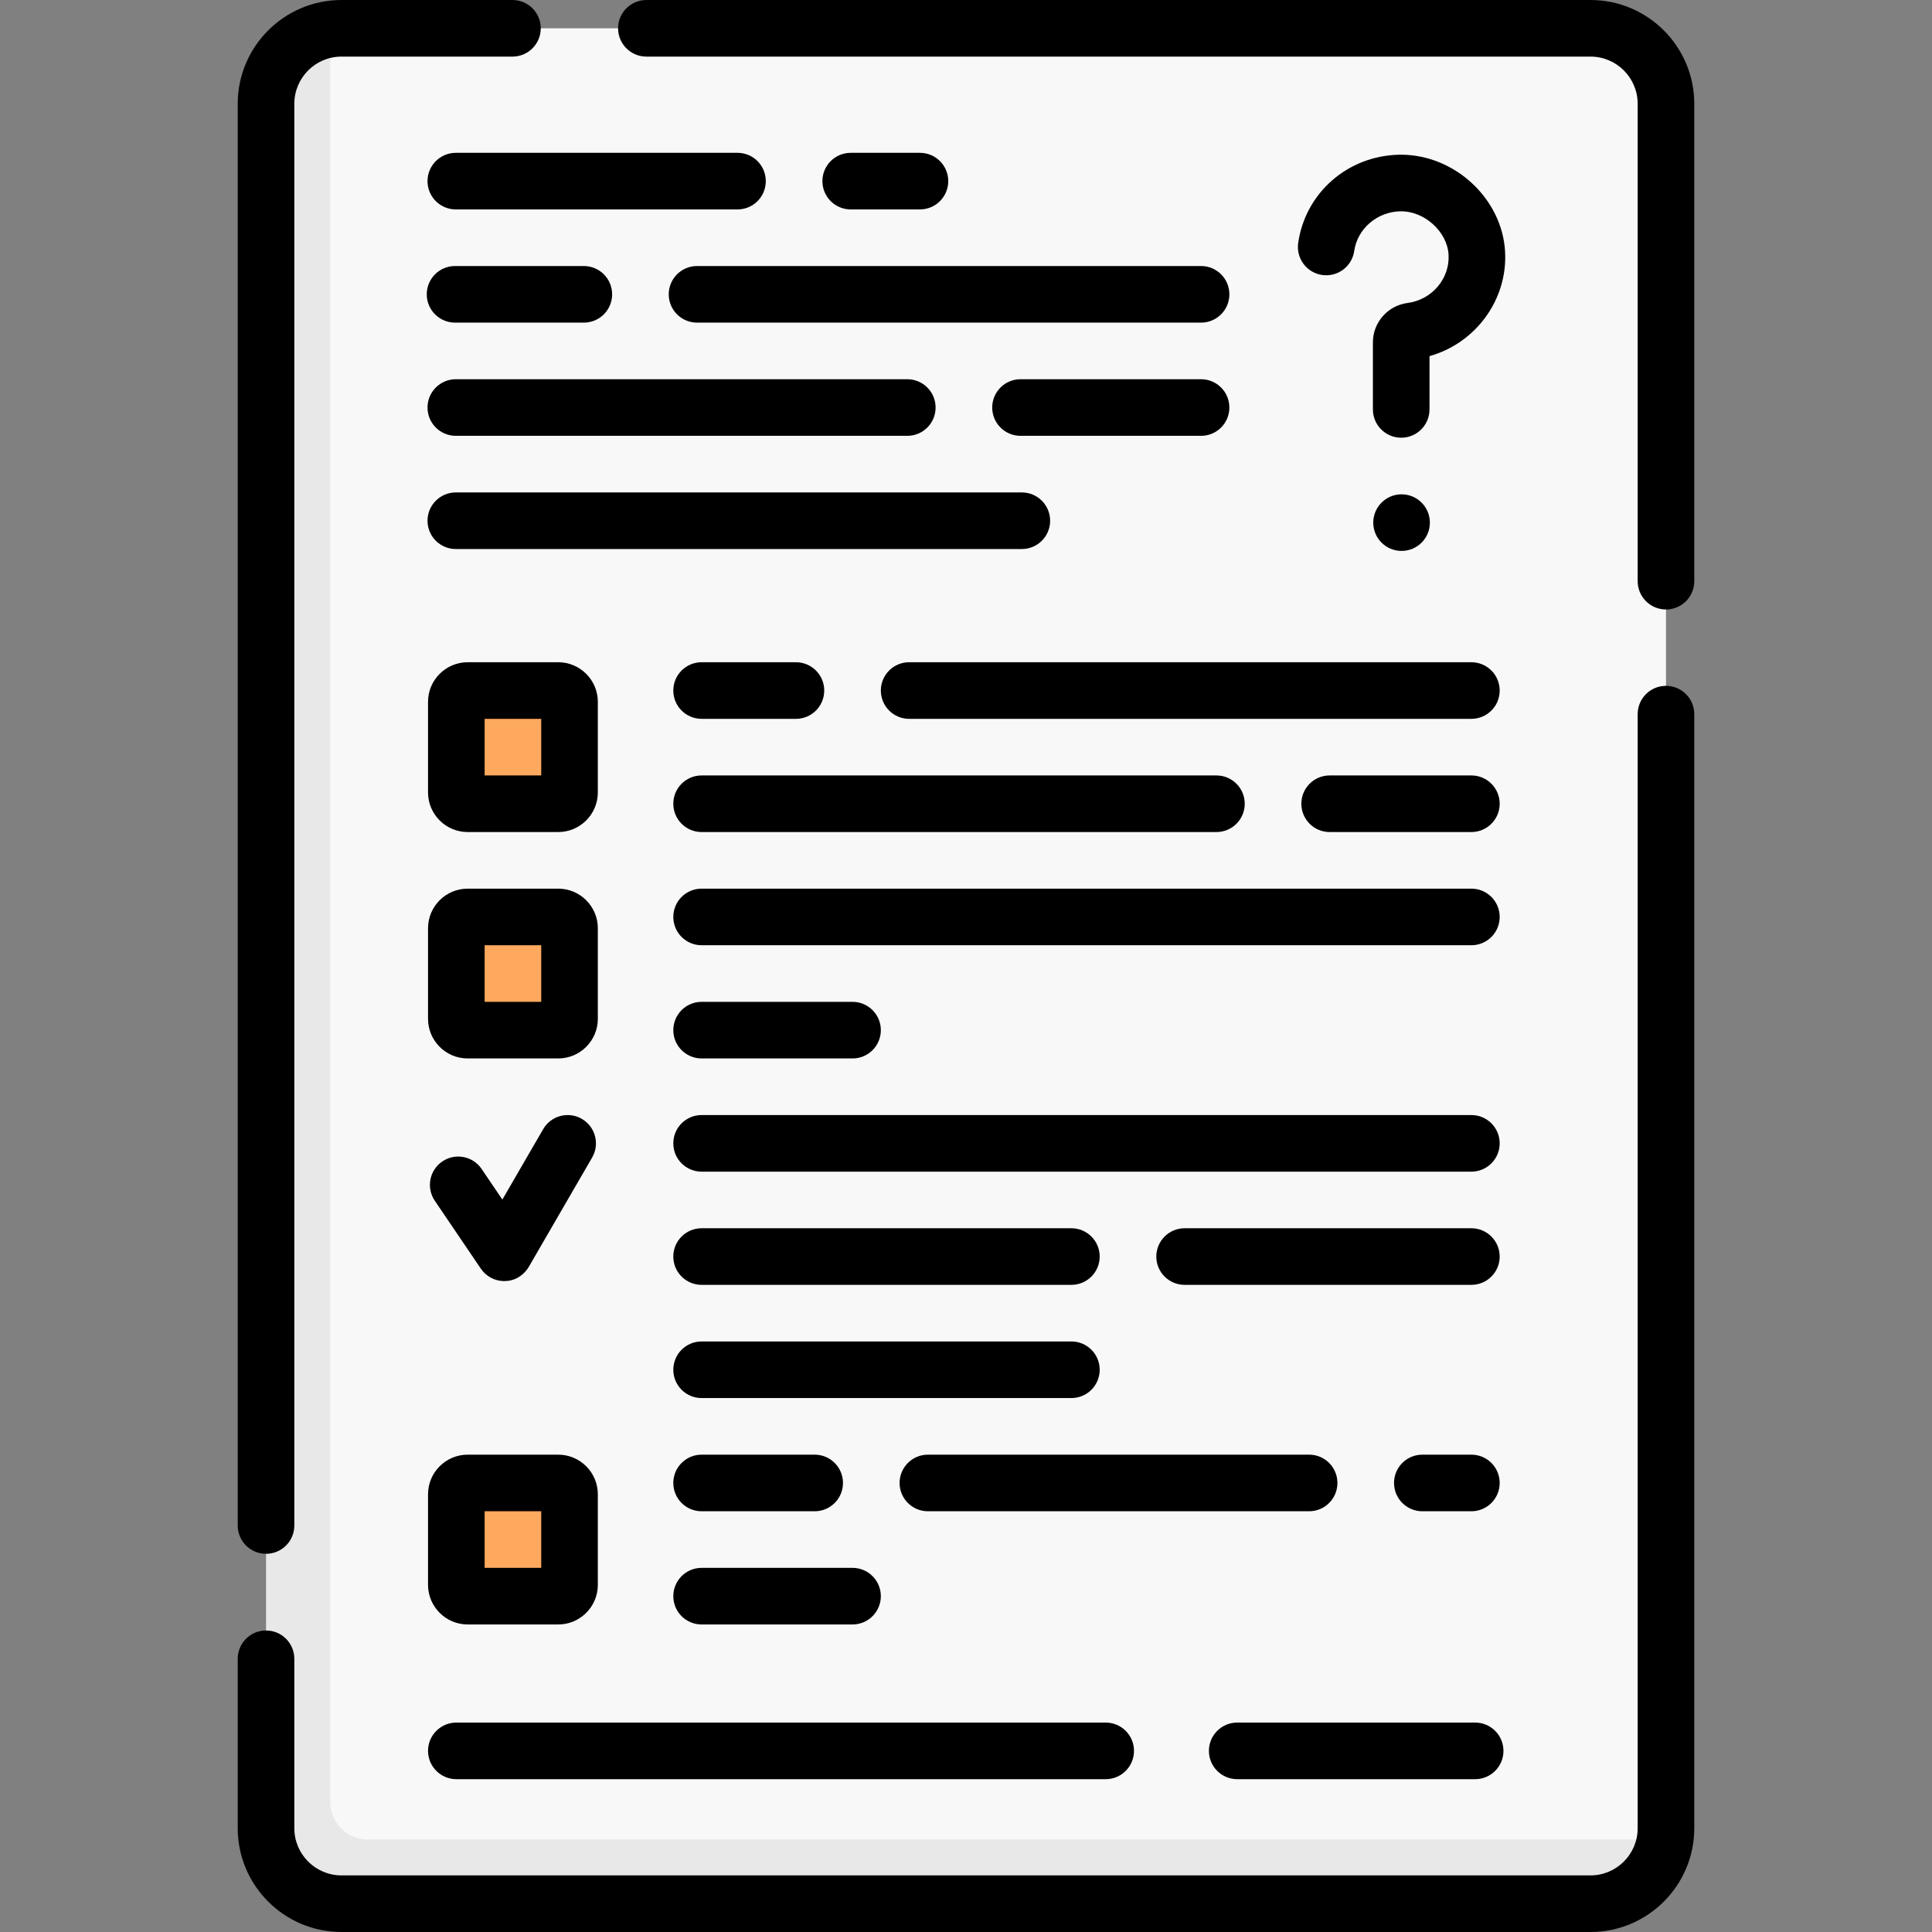 <svg id="Capa_1" enable-background="new 0 0 512 512" height="512" viewBox="0 0 512 512" width="512" xmlns="http://www.w3.org/2000/svg"><rect x="0" y="0" width="512" height="512" fill="#808080" stroke="none"/><g><g><path d="m418.303 502.44-325.927-.248c-11.046 0-20-8.954-20-20l-.917-451.632c0-10.026 6.419-21.389 16.042-22.836.978-.148 1.98-.224 2.999-.224h331c11.046 0 20 8.954 20 20v457c0 1.019-.076 2.021-.223 2.999-1.448 9.623-12.948 14.941-22.974 14.941z" fill="#f9f8f9"/><path d="m441.28 487.5c-1.45 9.63-9.75 17-19.78 17h-331c-11.05 0-20-8.95-20-20v-457c0-10.03 7.37-18.33 17-19.78v469.78c0 5.52 4.48 10 10 10z" fill="#e8e8e8"/><g fill="#ffa95f"><path d="m147.932 213h-24c-1.657 0-3-1.343-3-3v-24c0-1.657 1.343-3 3-3h24c1.657 0 3 1.343 3 3v24c0 1.657-1.343 3-3 3z"/><path d="m147.932 273h-24c-1.657 0-3-1.343-3-3v-24c0-1.657 1.343-3 3-3h24c1.657 0 3 1.343 3 3v24c0 1.657-1.343 3-3 3z"/><path d="m147.932 423h-24c-1.657 0-3-1.343-3-3v-24c0-1.657 1.343-3 3-3h24c1.657 0 3 1.343 3 3v24c0 1.657-1.343 3-3 3z"/></g></g><g><path d="m70.5 411.776c4.143 0 7.5-3.358 7.5-7.5v-376.776c0-6.893 5.607-12.5 12.5-12.5h45.309c4.143 0 7.5-3.358 7.5-7.5s-3.357-7.5-7.5-7.5h-45.309c-15.163 0-27.5 12.336-27.5 27.5v376.776c0 4.142 3.357 7.5 7.5 7.5z"/><path d="m441.5 181.755c-4.143 0-7.5 3.358-7.5 7.5v295.245c0 6.893-5.607 12.5-12.5 12.5h-331c-6.893 0-12.5-5.607-12.5-12.5v-44.904c0-4.142-3.357-7.5-7.5-7.5s-7.5 3.358-7.5 7.5v44.904c0 15.164 12.337 27.5 27.5 27.5h331c15.163 0 27.5-12.336 27.5-27.5v-295.245c0-4.142-3.357-7.5-7.5-7.5z"/><path d="m421.5 0h-250.202c-4.143 0-7.5 3.358-7.5 7.5s3.357 7.5 7.5 7.5h250.202c6.893 0 12.5 5.607 12.5 12.5v126.521c0 4.142 3.357 7.5 7.5 7.5s7.5-3.358 7.5-7.5v-126.521c0-15.164-12.337-27.5-27.5-27.5z"/><path d="m398.863 66.666c-.788-14.024-13.356-25.666-27.573-25.666-.167 0-.335.001-.502.005-13.614.263-24.866 10.101-26.756 23.392-.583 4.101 2.27 7.898 6.37 8.481 4.106.581 7.898-2.269 8.481-6.37.834-5.871 6.076-10.388 12.193-10.506 6.354-.148 12.464 5.361 12.81 11.504.355 6.335-4.419 11.952-10.868 12.786-5.235.676-9.184 5.16-9.184 10.429v17.779c0 4.142 3.357 7.5 7.5 7.5s7.5-3.358 7.5-7.5v-14.123c12.186-3.409 20.748-14.893 20.029-27.711z"/><path d="m371.427 131c-4.143 0-7.5 3.358-7.5 7.5s3.357 7.5 7.5 7.5h.011c4.143 0 7.494-3.358 7.494-7.5s-3.363-7.5-7.505-7.5z"/><path d="m177.222 78c0 4.142 3.357 7.5 7.5 7.5h133.574c4.143 0 7.5-3.358 7.5-7.5s-3.357-7.5-7.5-7.5h-133.574c-4.143 0-7.5 3.358-7.5 7.5z"/><path d="m154.722 70.5h-34.128c-4.143 0-7.5 3.358-7.5 7.5s3.357 7.5 7.5 7.5h34.128c4.143 0 7.5-3.358 7.5-7.5s-3.358-7.5-7.5-7.5z"/><path d="m243.796 55.5c4.143 0 7.5-3.358 7.5-7.5s-3.357-7.5-7.5-7.5h-18.351c-4.143 0-7.5 3.358-7.5 7.5s3.357 7.5 7.5 7.5z"/><path d="m195.445 40.5h-74.649c-4.143 0-7.5 3.358-7.5 7.5s3.357 7.5 7.5 7.5h74.649c4.143 0 7.5-3.358 7.5-7.5s-3.357-7.5-7.5-7.5z"/><path d="m318.296 115.5c4.143 0 7.5-3.358 7.5-7.5s-3.357-7.5-7.5-7.5h-47.851c-4.143 0-7.5 3.358-7.5 7.5s3.357 7.5 7.5 7.5z"/><path d="m113.296 108c0 4.142 3.357 7.5 7.5 7.5h119.649c4.143 0 7.5-3.358 7.5-7.5s-3.357-7.5-7.5-7.5h-119.649c-4.143 0-7.5 3.358-7.5 7.5z"/><path d="m120.796 145.5h150c4.143 0 7.5-3.358 7.5-7.5s-3.357-7.5-7.5-7.5h-150c-4.143 0-7.5 3.358-7.5 7.5s3.357 7.5 7.5 7.5z"/><path d="m158.432 186c0-5.79-4.71-10.5-10.5-10.5h-24c-5.79 0-10.5 4.71-10.5 10.5v24c0 5.79 4.71 10.5 10.5 10.5h24c5.79 0 10.5-4.71 10.5-10.5zm-15 19.5h-15v-15h15z"/><path d="m158.432 246c0-5.79-4.71-10.5-10.5-10.5h-24c-5.79 0-10.5 4.71-10.5 10.5v24c0 5.79 4.71 10.5 10.5 10.5h24c5.79 0 10.5-4.71 10.5-10.5zm-15 19.5h-15v-15h15z"/><path d="m113.432 420c0 5.79 4.71 10.5 10.5 10.5h24c5.79 0 10.5-4.71 10.5-10.5v-24c0-5.79-4.71-10.5-10.5-10.5h-24c-5.79 0-10.5 4.71-10.5 10.5zm15-19.5h15v15h-15z"/><path d="m233.432 183c0 4.142 3.357 7.5 7.5 7.5h149c4.143 0 7.5-3.358 7.5-7.5s-3.357-7.5-7.5-7.5h-149c-4.143 0-7.5 3.358-7.5 7.5z"/><path d="m210.932 175.5h-25c-4.143 0-7.5 3.358-7.5 7.5s3.357 7.5 7.5 7.5h25c4.143 0 7.5-3.358 7.5-7.5s-3.358-7.5-7.5-7.5z"/><path d="m389.932 220.5c4.143 0 7.5-3.358 7.5-7.5s-3.357-7.5-7.5-7.5h-37.563c-4.143 0-7.5 3.358-7.5 7.5s3.357 7.5 7.5 7.5z"/><path d="m322.368 205.5h-136.436c-4.143 0-7.5 3.358-7.5 7.5s3.357 7.5 7.5 7.5h136.437c4.143 0 7.5-3.358 7.5-7.5s-3.358-7.5-7.501-7.5z"/><path d="m178.432 243c0 4.142 3.357 7.5 7.5 7.5h204c4.143 0 7.5-3.358 7.5-7.5s-3.357-7.5-7.5-7.5h-204c-4.143 0-7.5 3.358-7.5 7.5z"/><path d="m185.932 280.5h40c4.143 0 7.5-3.358 7.5-7.5s-3.357-7.5-7.5-7.5h-40c-4.143 0-7.5 3.358-7.5 7.5s3.357 7.5 7.5 7.5z"/><path d="m389.932 295.5h-204c-4.143 0-7.5 3.358-7.5 7.5s3.357 7.5 7.5 7.5h204c4.143 0 7.5-3.358 7.5-7.5s-3.358-7.5-7.5-7.5z"/><path d="m389.932 325.5h-76c-4.143 0-7.5 3.358-7.5 7.5s3.357 7.5 7.5 7.5h76c4.143 0 7.5-3.358 7.5-7.5s-3.358-7.5-7.5-7.5z"/><path d="m283.932 325.5h-98c-4.143 0-7.5 3.358-7.5 7.5s3.357 7.5 7.5 7.5h98c4.143 0 7.5-3.358 7.5-7.5s-3.358-7.5-7.5-7.5z"/><path d="m291.432 363c0-4.142-3.357-7.5-7.5-7.5h-98c-4.143 0-7.5 3.358-7.5 7.5s3.357 7.5 7.5 7.5h98c4.142 0 7.5-3.358 7.5-7.5z"/><path d="m185.932 430.5h40c4.143 0 7.5-3.358 7.5-7.5s-3.357-7.5-7.5-7.5h-40c-4.143 0-7.5 3.358-7.5 7.5s3.357 7.5 7.5 7.5z"/><path d="m389.932 385.5h-13c-4.143 0-7.5 3.358-7.5 7.5s3.357 7.5 7.5 7.5h13c4.143 0 7.5-3.358 7.5-7.5s-3.358-7.5-7.5-7.5z"/><path d="m354.432 393c0-4.142-3.357-7.5-7.5-7.5h-101.032c-4.143 0-7.5 3.358-7.5 7.5s3.357 7.5 7.5 7.5h101.031c4.143 0 7.501-3.358 7.501-7.5z"/><path d="m185.932 400.5h29.968c4.143 0 7.5-3.358 7.5-7.5s-3.357-7.5-7.5-7.5h-29.969c-4.143 0-7.5 3.358-7.5 7.5s3.358 7.5 7.501 7.5z"/><path d="m120.932 471.5h172.09c4.143 0 7.5-3.358 7.5-7.5s-3.357-7.5-7.5-7.5h-172.09c-4.143 0-7.5 3.358-7.5 7.5s3.357 7.5 7.5 7.5z"/><path d="m327.872 471.5h63.06c4.143 0 7.5-3.358 7.5-7.5s-3.357-7.5-7.5-7.5h-63.06c-4.143 0-7.5 3.358-7.5 7.5s3.357 7.5 7.5 7.5z"/><g><path d="m133.63 339.5c-2.481 0-4.809-1.229-6.207-3.292l-12.199-18c-2.324-3.429-1.429-8.092 2-10.416s8.093-1.429 10.416 2.001l5.493 8.105 10.81-18.657c2.077-3.584 6.667-4.804 10.249-2.73 3.584 2.077 4.807 6.666 2.729 10.25l-16.801 29c-.8 1.355-2.861 3.739-6.49 3.739z"/></g></g></g></svg>